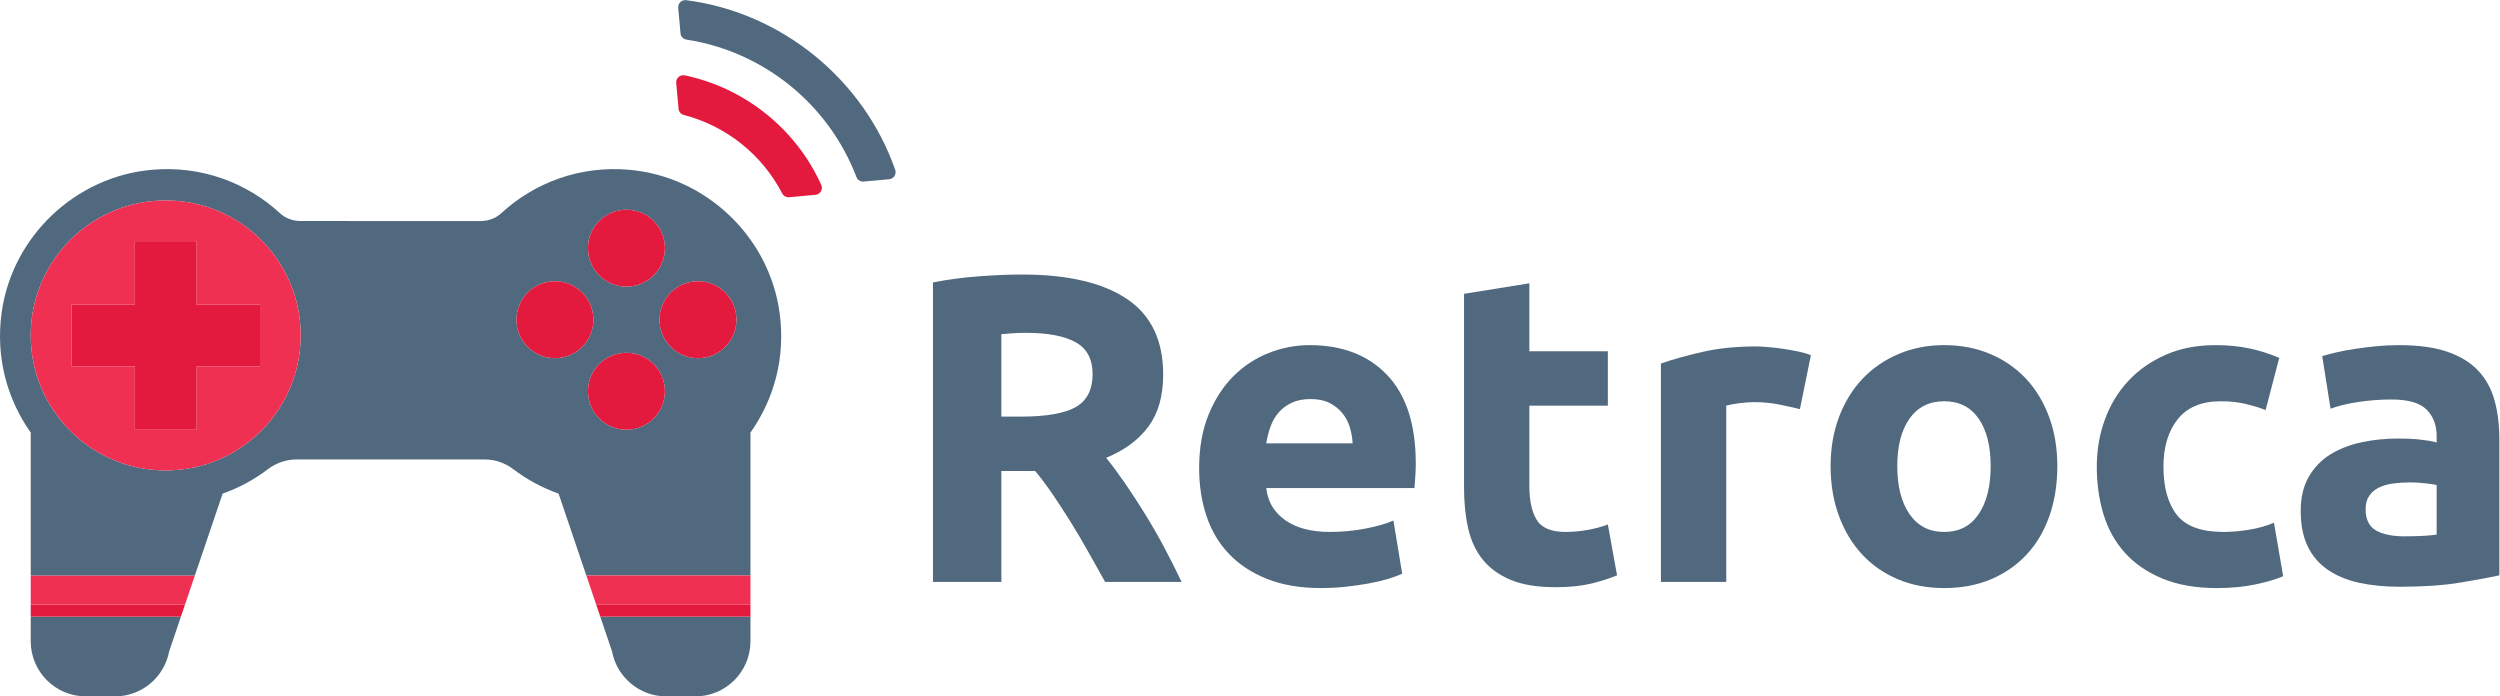 <?xml version="1.0" encoding="UTF-8" standalone="no"?>
<svg
   xmlns:dc="http://purl.org/dc/elements/1.1/"
   xmlns:cc="http://creativecommons.org/ns#"
   xmlns:rdf="http://www.w3.org/1999/02/22-rdf-syntax-ns#"
   xmlns:svg="http://www.w3.org/2000/svg"
   xmlns="http://www.w3.org/2000/svg"
   viewBox="0 0 319.173 88.907"
   height="88.907"
   width="319.173"
   xml:space="preserve"
   id="svg2"
   version="1.1"><defs
     id="defs6" /><g
     transform="matrix(1.333,0,0,-1.333,0,88.907)"
     id="g10"><g
       transform="scale(0.1)"
       id="g12"><path
         id="path14"
         style="fill:#e31a3e;fill-opacity:1;fill-rule:nonzero;stroke:none"
         d="m 655.773,594.805 -1.968,0.113 c -3.75,-0.34 -6.489,-3.672 -6.172,-7.402 l 2.265,-24.817 c 0.27,-2.758 2.262,-5.105 4.977,-5.824 40.613,-10.496 75,-37.941 94.344,-75.27 1.265,-2.402 3.824,-3.789 6.496,-3.542 l 25.254,2.304 c 2.183,0.196 4.16,1.449 5.261,3.348 1.122,1.894 1.247,4.199 0.348,6.191 -24.254,53.629 -73.133,92.832 -130.805,104.899" /><path
         id="path16"
         style="fill:#51697e;fill-opacity:1;fill-rule:nonzero;stroke:none"
         d="m 657.203,666.813 -1.48,0.019 c -3.754,-0.344 -6.489,-3.648 -6.16,-7.379 l 2.222,-24.426 c 0.278,-3.019 2.582,-5.476 5.653,-5.98 73.792,-11.363 136.203,-61.84 162.863,-131.707 1.054,-2.789 3.89,-4.543 6.84,-4.274 l 24.476,2.231 c 2.094,0.191 3.946,1.328 5.102,3.105 1.117,1.782 1.379,3.934 0.699,5.899 -30.438,86.976 -109.023,150.754 -200.215,162.512" /><path
         id="path18"
         style="fill:#51697e;fill-opacity:1;fill-rule:nonzero;stroke:none"
         d="m 82.281,0 h 27.77 c 25.394,0 47.195,18.055 51.941,43.016 l 11.301,33.375 H 29.422 V 52.84 C 29.422,23.66 53.086,0 82.281,0" /><path
         id="path20"
         style="fill:#51697e;fill-opacity:1;fill-rule:nonzero;stroke:none"
         d="m 638.168,0 h 27.766 c 29.183,0 52.836,23.66 52.836,52.84 V 76.391 H 574.91 l 11.297,-33.375 C 590.965,18.055 612.773,0 638.168,0" /><path
         id="path22"
         style="fill:#e31a3e;fill-opacity:1;fill-rule:nonzero;stroke:none"
         d="m 173.293,76.391 3.867,11.422 H 29.422 V 76.391 H 173.293" /><path
         id="path24"
         style="fill:#ef3053;fill-opacity:1;fill-rule:nonzero;stroke:none"
         d="m 177.16,87.812 9.492,28.023 H 29.422 V 87.812 H 177.16" /><path
         id="path26"
         style="fill:#51697e;fill-opacity:1;fill-rule:nonzero;stroke:none"
         d="M 158.727,474.988 C 230.133,474.988 288,417.113 288,345.707 288,274.301 230.133,216.426 158.727,216.426 c -71.426,0 -129.305,57.875 -129.305,129.281 0,71.406 57.879,129.281 129.305,129.281 z m 372.769,-77.39 c 20.32,0 36.832,-16.496 36.832,-36.844 0,-20.34 -16.512,-36.832 -36.832,-36.832 -20.363,0 -36.867,16.492 -36.867,36.832 0,20.348 16.504,36.844 36.867,36.844 z m 68.492,68.511 c 20.356,0 36.828,-16.476 36.828,-36.832 0,-20.347 -16.472,-36.839 -36.828,-36.839 -20.343,0 -36.847,16.492 -36.847,36.839 0,20.356 16.504,36.832 36.847,36.832 z m 68.508,-68.511 c 20.367,0 36.84,-16.496 36.84,-36.844 0,-20.34 -16.473,-36.832 -36.84,-36.832 -20.32,0 -36.836,16.492 -36.836,36.832 0,20.348 16.516,36.844 36.836,36.844 z m -68.508,-142.2 c -20.343,0 -36.847,16.497 -36.847,36.836 0,20.356 16.504,36.848 36.847,36.848 20.356,0 36.828,-16.492 36.828,-36.848 0,-20.339 -16.472,-36.836 -36.828,-36.836 z m -413.336,-139.562 26.571,78.363 c 15.761,5.563 30.351,13.496 43.355,23.395 7.863,5.965 17.36,9.308 27.231,9.308 h 180.617 c 9.832,0 19.336,-3.343 27.203,-9.308 13.031,-9.899 27.617,-17.832 43.375,-23.395 l 26.547,-78.363 H 718.77 v 136.855 c 22.5,31.766 33.875,71.961 27.839,115.067 -10.117,72.844 -70.675,130.137 -143.914,136.605 -47.484,4.2 -90.98,-12.441 -122.726,-41.687 -5.301,-4.875 -12.391,-7.403 -19.602,-7.403 H 287.844 c -7.227,0 -14.274,2.528 -19.61,7.403 -31.718,29.246 -75.246,45.887 -122.707,41.687 C 72.262,497.895 11.727,440.602 1.598,367.77 -4.418,324.664 6.941,284.457 29.422,252.691 V 115.836 H 186.652" /><path
         id="path28"
         style="fill:#ef3053;fill-opacity:1;fill-rule:nonzero;stroke:none"
         d="M 718.77,87.812 V 115.836 H 561.551 l 9.484,-28.023 H 718.77" /><path
         id="path30"
         style="fill:#e31a3e;fill-opacity:1;fill-rule:nonzero;stroke:none"
         d="M 718.77,76.391 V 87.812 H 571.035 l 3.875,-11.422 h 143.86" /><path
         id="path32"
         style="fill:#ef3053;fill-opacity:1;fill-rule:nonzero;stroke:none"
         d="m 249.035,375.293 v -59.18 h -60.703 v -60.715 h -59.199 v 60.715 H 68.426 v 59.18 h 60.707 v 60.719 h 59.199 V 375.293 Z M 29.422,345.707 c 0,-71.406 57.879,-129.281 129.305,-129.281 71.406,0 129.273,57.875 129.273,129.281 0,71.406 -57.867,129.281 -129.273,129.281 -71.426,0 -129.305,-57.875 -129.305,-129.281" /><path
         id="path34"
         style="fill:#e31a3e;fill-opacity:1;fill-rule:nonzero;stroke:none"
         d="m 188.332,255.398 v 60.715 h 60.703 v 59.18 h -60.703 v 60.719 H 129.133 V 375.293 H 68.426 v -59.18 h 60.707 v -60.715 h 59.199" /><path
         id="path36"
         style="fill:#e31a3e;fill-opacity:1;fill-rule:nonzero;stroke:none"
         d="m 563.141,429.277 c 0,-20.347 16.504,-36.839 36.847,-36.839 20.356,0 36.828,16.492 36.828,36.839 0,20.356 -16.472,36.832 -36.828,36.832 -20.343,0 -36.847,-16.476 -36.847,-36.832" /><path
         id="path38"
         style="fill:#e31a3e;fill-opacity:1;fill-rule:nonzero;stroke:none"
         d="m 563.141,292.234 c 0,-20.339 16.504,-36.836 36.847,-36.836 20.356,0 36.828,16.497 36.828,36.836 0,20.356 -16.472,36.848 -36.828,36.848 -20.343,0 -36.847,-16.492 -36.847,-36.848" /><path
         id="path40"
         style="fill:#e31a3e;fill-opacity:1;fill-rule:nonzero;stroke:none"
         d="m 494.629,360.754 c 0,-20.34 16.504,-36.832 36.867,-36.832 20.32,0 36.832,16.492 36.832,36.832 0,20.348 -16.512,36.844 -36.832,36.844 -20.363,0 -36.867,-16.496 -36.867,-36.844" /><path
         id="path42"
         style="fill:#e31a3e;fill-opacity:1;fill-rule:nonzero;stroke:none"
         d="m 631.66,360.754 c 0,-20.34 16.516,-36.832 36.836,-36.832 20.367,0 36.84,16.492 36.84,36.832 0,20.348 -16.473,36.844 -36.84,36.844 -20.32,0 -36.836,-16.496 -36.836,-36.844" /><path
         id="path44"
         style="fill:#51697e;fill-opacity:1;fill-rule:nonzero;stroke:none"
         d="m 982.59,348.184 c -4.766,0 -9.024,-0.141 -12.805,-0.422 -3.777,-0.282 -7.351,-0.567 -10.711,-0.84 v -78.957 h 18.477 c 24.639,0 42.279,3.074 52.919,9.238 10.64,6.156 15.97,16.652 15.97,31.504 0,14.277 -5.4,24.422 -16.17,30.449 -10.79,6.016 -26.67,9.028 -47.68,9.028 z m -3.781,55.859 c 43.681,0 77.141,-7.77 100.381,-23.313 23.24,-15.535 34.86,-39.683 34.86,-72.445 0,-20.445 -4.69,-37.035 -14.07,-49.769 -9.38,-12.746 -22.89,-22.754 -40.53,-30.032 5.88,-7.285 12.04,-15.613 18.48,-24.988 6.44,-9.387 12.81,-19.183 19.11,-29.406 6.3,-10.219 12.4,-20.86 18.27,-31.918 5.88,-11.063 11.34,-21.91 16.38,-32.547 h -73.24 c -5.34,9.516 -10.75,19.172 -16.24,28.977 -5.48,9.8 -11.1,19.324 -16.86,28.562 -5.76,9.242 -11.45,17.988 -17.07,26.25 -5.62,8.258 -11.249,15.75 -16.862,22.469 H 959.074 V 109.625 h -65.523 v 286.859 c 14.285,2.793 29.047,4.754 44.312,5.879 15.258,1.117 28.907,1.68 40.946,1.68" /><path
         id="path46"
         style="fill:#51697e;fill-opacity:1;fill-rule:nonzero;stroke:none"
         d="m 1295.49,242.344 c -0.28,5.316 -1.19,10.496 -2.72,15.543 -1.55,5.039 -3.93,9.511 -7.15,13.437 -3.22,3.918 -7.28,7.137 -12.18,9.66 -4.9,2.52 -10.99,3.782 -18.27,3.782 -7,0 -13.02,-1.196 -18.06,-3.571 -5.04,-2.382 -9.24,-5.531 -12.6,-9.453 -3.36,-3.926 -5.95,-8.472 -7.77,-13.648 -1.83,-5.184 -3.14,-10.434 -3.98,-15.75 z m -147,-23.942 c 0,19.594 3.01,36.754 9.03,51.45 6.02,14.703 13.93,26.949 23.73,36.753 9.8,9.797 21.07,17.219 33.81,22.258 12.73,5.043 25.83,7.563 39.27,7.563 31.36,0 56.14,-9.594 74.34,-28.77 18.2,-19.183 27.3,-47.398 27.3,-84.633 0,-3.644 -0.14,-7.632 -0.42,-11.968 -0.28,-4.344 -0.56,-8.188 -0.84,-11.551 h -141.95 c 1.39,-12.883 7.41,-23.098 18.05,-30.66 10.64,-7.559 24.92,-11.34 42.84,-11.34 11.48,0 22.75,1.051 33.81,3.148 11.06,2.102 20.09,4.688 27.09,7.77 l 8.4,-50.82 c -3.36,-1.68 -7.84,-3.36 -13.44,-5.039 -5.6,-1.68 -11.83,-3.149 -18.69,-4.411 -6.86,-1.257 -14.22,-2.308 -22.05,-3.148 -7.84,-0.84 -15.68,-1.258 -23.51,-1.258 -19.9,0 -37.18,2.938 -51.88,8.817 -14.7,5.878 -26.87,13.925 -36.54,24.152 -9.66,10.219 -16.8,22.324 -21.42,36.328 -4.62,13.996 -6.93,29.121 -6.93,45.359" /><path
         id="path48"
         style="fill:#51697e;fill-opacity:1;fill-rule:nonzero;stroke:none"
         d="m 1402.18,385.566 62.58,10.079 v -65.102 h 75.17 v -52.082 h -75.17 v -77.699 c 0,-13.164 2.3,-23.664 6.92,-31.5 4.62,-7.84 13.93,-11.758 27.93,-11.758 6.73,0 13.65,0.629 20.79,1.891 7.14,1.257 13.65,3.003 19.53,5.25 l 8.82,-48.723 c -7.56,-3.082 -15.96,-5.742 -25.19,-7.977 -9.24,-2.238 -20.59,-3.359 -34.03,-3.359 -17.08,0 -31.22,2.309 -42.42,6.926 -11.2,4.621 -20.16,11.062 -26.87,19.324 -6.72,8.254 -11.42,18.269 -14.08,30.027 -2.66,11.758 -3.98,24.782 -3.98,39.059 v 185.644" /><path
         id="path50"
         style="fill:#51697e;fill-opacity:1;fill-rule:nonzero;stroke:none"
         d="m 1723.89,275.102 c -5.61,1.402 -12.18,2.871 -19.74,4.41 -7.56,1.539 -15.68,2.312 -24.36,2.312 -3.93,0 -8.61,-0.355 -14.08,-1.047 -5.45,-0.703 -9.59,-1.476 -12.38,-2.316 V 109.625 h -62.58 v 209.16 c 11.19,3.914 24.43,7.625 39.69,11.125 15.25,3.504 32.27,5.254 51.03,5.254 3.36,0 7.42,-0.207 12.18,-0.629 4.76,-0.418 9.52,-0.984 14.28,-1.68 4.76,-0.703 9.51,-1.542 14.28,-2.523 4.75,-0.98 8.82,-2.168 12.18,-3.57 l -10.5,-51.66" /><path
         id="path52"
         style="fill:#51697e;fill-opacity:1;fill-rule:nonzero;stroke:none"
         d="m 1906.58,220.504 c 0,19.32 -3.84,34.504 -11.54,45.57 -7.7,11.059 -18.69,16.59 -32.98,16.59 -14.28,0 -25.34,-5.531 -33.17,-16.59 -7.84,-11.066 -11.76,-26.25 -11.76,-45.57 0,-19.324 3.92,-34.649 11.76,-45.992 7.83,-11.34 18.89,-17.008 33.17,-17.008 14.29,0 25.28,5.668 32.98,17.008 7.7,11.343 11.54,26.668 11.54,45.992 z m 63.84,0 c 0,-17.363 -2.52,-33.254 -7.56,-47.672 -5.04,-14.426 -12.32,-26.738 -21.83,-36.957 -9.52,-10.227 -20.94,-18.133 -34.23,-23.73 -13.3,-5.598 -28.21,-8.399 -44.74,-8.399 -16.24,0 -31,2.801 -44.3,8.399 -13.31,5.597 -24.72,13.503 -34.23,23.73 -9.52,10.219 -16.95,22.531 -22.26,36.957 -5.32,14.418 -7.99,30.309 -7.99,47.672 0,17.355 2.74,33.176 8.2,47.461 5.46,14.281 13.01,26.457 22.67,36.539 9.67,10.082 21.14,17.918 34.45,23.519 13.3,5.598 27.78,8.403 43.46,8.403 15.97,0 30.6,-2.805 43.9,-8.403 13.29,-5.601 24.71,-13.437 34.23,-23.519 9.51,-10.082 16.93,-22.258 22.25,-36.539 5.33,-14.285 7.98,-30.106 7.98,-47.461" /><path
         id="path54"
         style="fill:#51697e;fill-opacity:1;fill-rule:nonzero;stroke:none"
         d="m 2008.22,220.082 c 0,15.965 2.59,31.012 7.78,45.152 5.17,14.137 12.66,26.461 22.47,36.957 9.79,10.504 21.7,18.829 35.7,24.993 14,6.156 29.95,9.242 47.88,9.242 11.76,0 22.53,-1.051 32.34,-3.149 9.79,-2.105 19.32,-5.113 28.56,-9.035 l -13.03,-49.98 c -5.88,2.242 -12.32,4.199 -19.31,5.879 -7,1.683 -14.85,2.523 -23.52,2.523 -18.48,0 -32.27,-5.742 -41.38,-17.219 -9.1,-11.484 -13.64,-26.605 -13.64,-45.363 0,-19.883 4.26,-35.277 12.8,-46.199 8.55,-10.918 23.45,-16.379 44.74,-16.379 7.56,0 15.67,0.695 24.36,2.101 8.68,1.395 16.66,3.633 23.94,6.719 l 8.82,-51.242 c -7.29,-3.078 -16.39,-5.73 -27.3,-7.977 -10.92,-2.238 -22.96,-3.359 -36.12,-3.359 -20.16,0 -37.53,3.012 -52.08,9.027 -14.57,6.02 -26.53,14.207 -35.92,24.571 -9.38,10.355 -16.24,22.605 -20.57,36.746 -4.35,14.137 -6.52,29.469 -6.52,45.992" /><path
         id="path56"
         style="fill:#51697e;fill-opacity:1;fill-rule:nonzero;stroke:none"
         d="m 2302.65,153.305 c 6.16,0 12.04,0.136 17.64,0.422 5.6,0.273 10.08,0.691 13.44,1.257 v 47.461 c -2.52,0.559 -6.3,1.114 -11.34,1.68 -5.04,0.559 -9.66,0.84 -13.86,0.84 -5.88,0 -11.41,-0.356 -16.59,-1.051 -5.18,-0.699 -9.73,-2.035 -13.65,-3.992 -3.92,-1.957 -7,-4.621 -9.24,-7.981 -2.24,-3.355 -3.36,-7.558 -3.36,-12.597 0,-9.805 3.29,-16.59 9.87,-20.371 6.57,-3.778 15.6,-5.668 27.09,-5.668 z m -5.04,183.121 c 18.48,0 33.88,-2.102 46.2,-6.305 12.31,-4.199 22.19,-10.223 29.61,-18.055 7.41,-7.843 12.67,-17.371 15.75,-28.562 3.08,-11.203 4.62,-23.664 4.62,-37.383 V 115.922 c -8.96,-1.961 -21.43,-4.274 -37.38,-6.93 -15.96,-2.652 -35.28,-3.988 -57.96,-3.988 -14.28,0 -27.24,1.262 -38.85,3.781 -11.62,2.52 -21.63,6.645 -30.03,12.387 -8.4,5.738 -14.84,13.23 -19.32,22.469 -4.49,9.246 -6.72,20.582 -6.72,34.023 0,12.879 2.58,23.797 7.77,32.762 5.18,8.953 12.11,16.097 20.79,21.418 8.67,5.312 18.61,9.168 29.82,11.551 11.2,2.375 22.82,3.57 34.86,3.57 8.11,0 15.33,-0.356 21.63,-1.051 6.3,-0.703 11.41,-1.613 15.33,-2.73 v 5.879 c 0,10.64 -3.22,19.175 -9.66,25.621 -6.44,6.437 -17.64,9.66 -33.6,9.66 -10.64,0 -21.14,-0.774 -31.5,-2.309 -10.36,-1.543 -19.32,-3.715 -26.88,-6.512 l -7.98,50.399 c 3.64,1.117 8.19,2.308 13.65,3.57 5.46,1.262 11.4,2.379 17.85,3.363 6.44,0.977 13.23,1.817 20.37,2.52 7.14,0.695 14.34,1.051 21.63,1.051" /></g></g></svg>